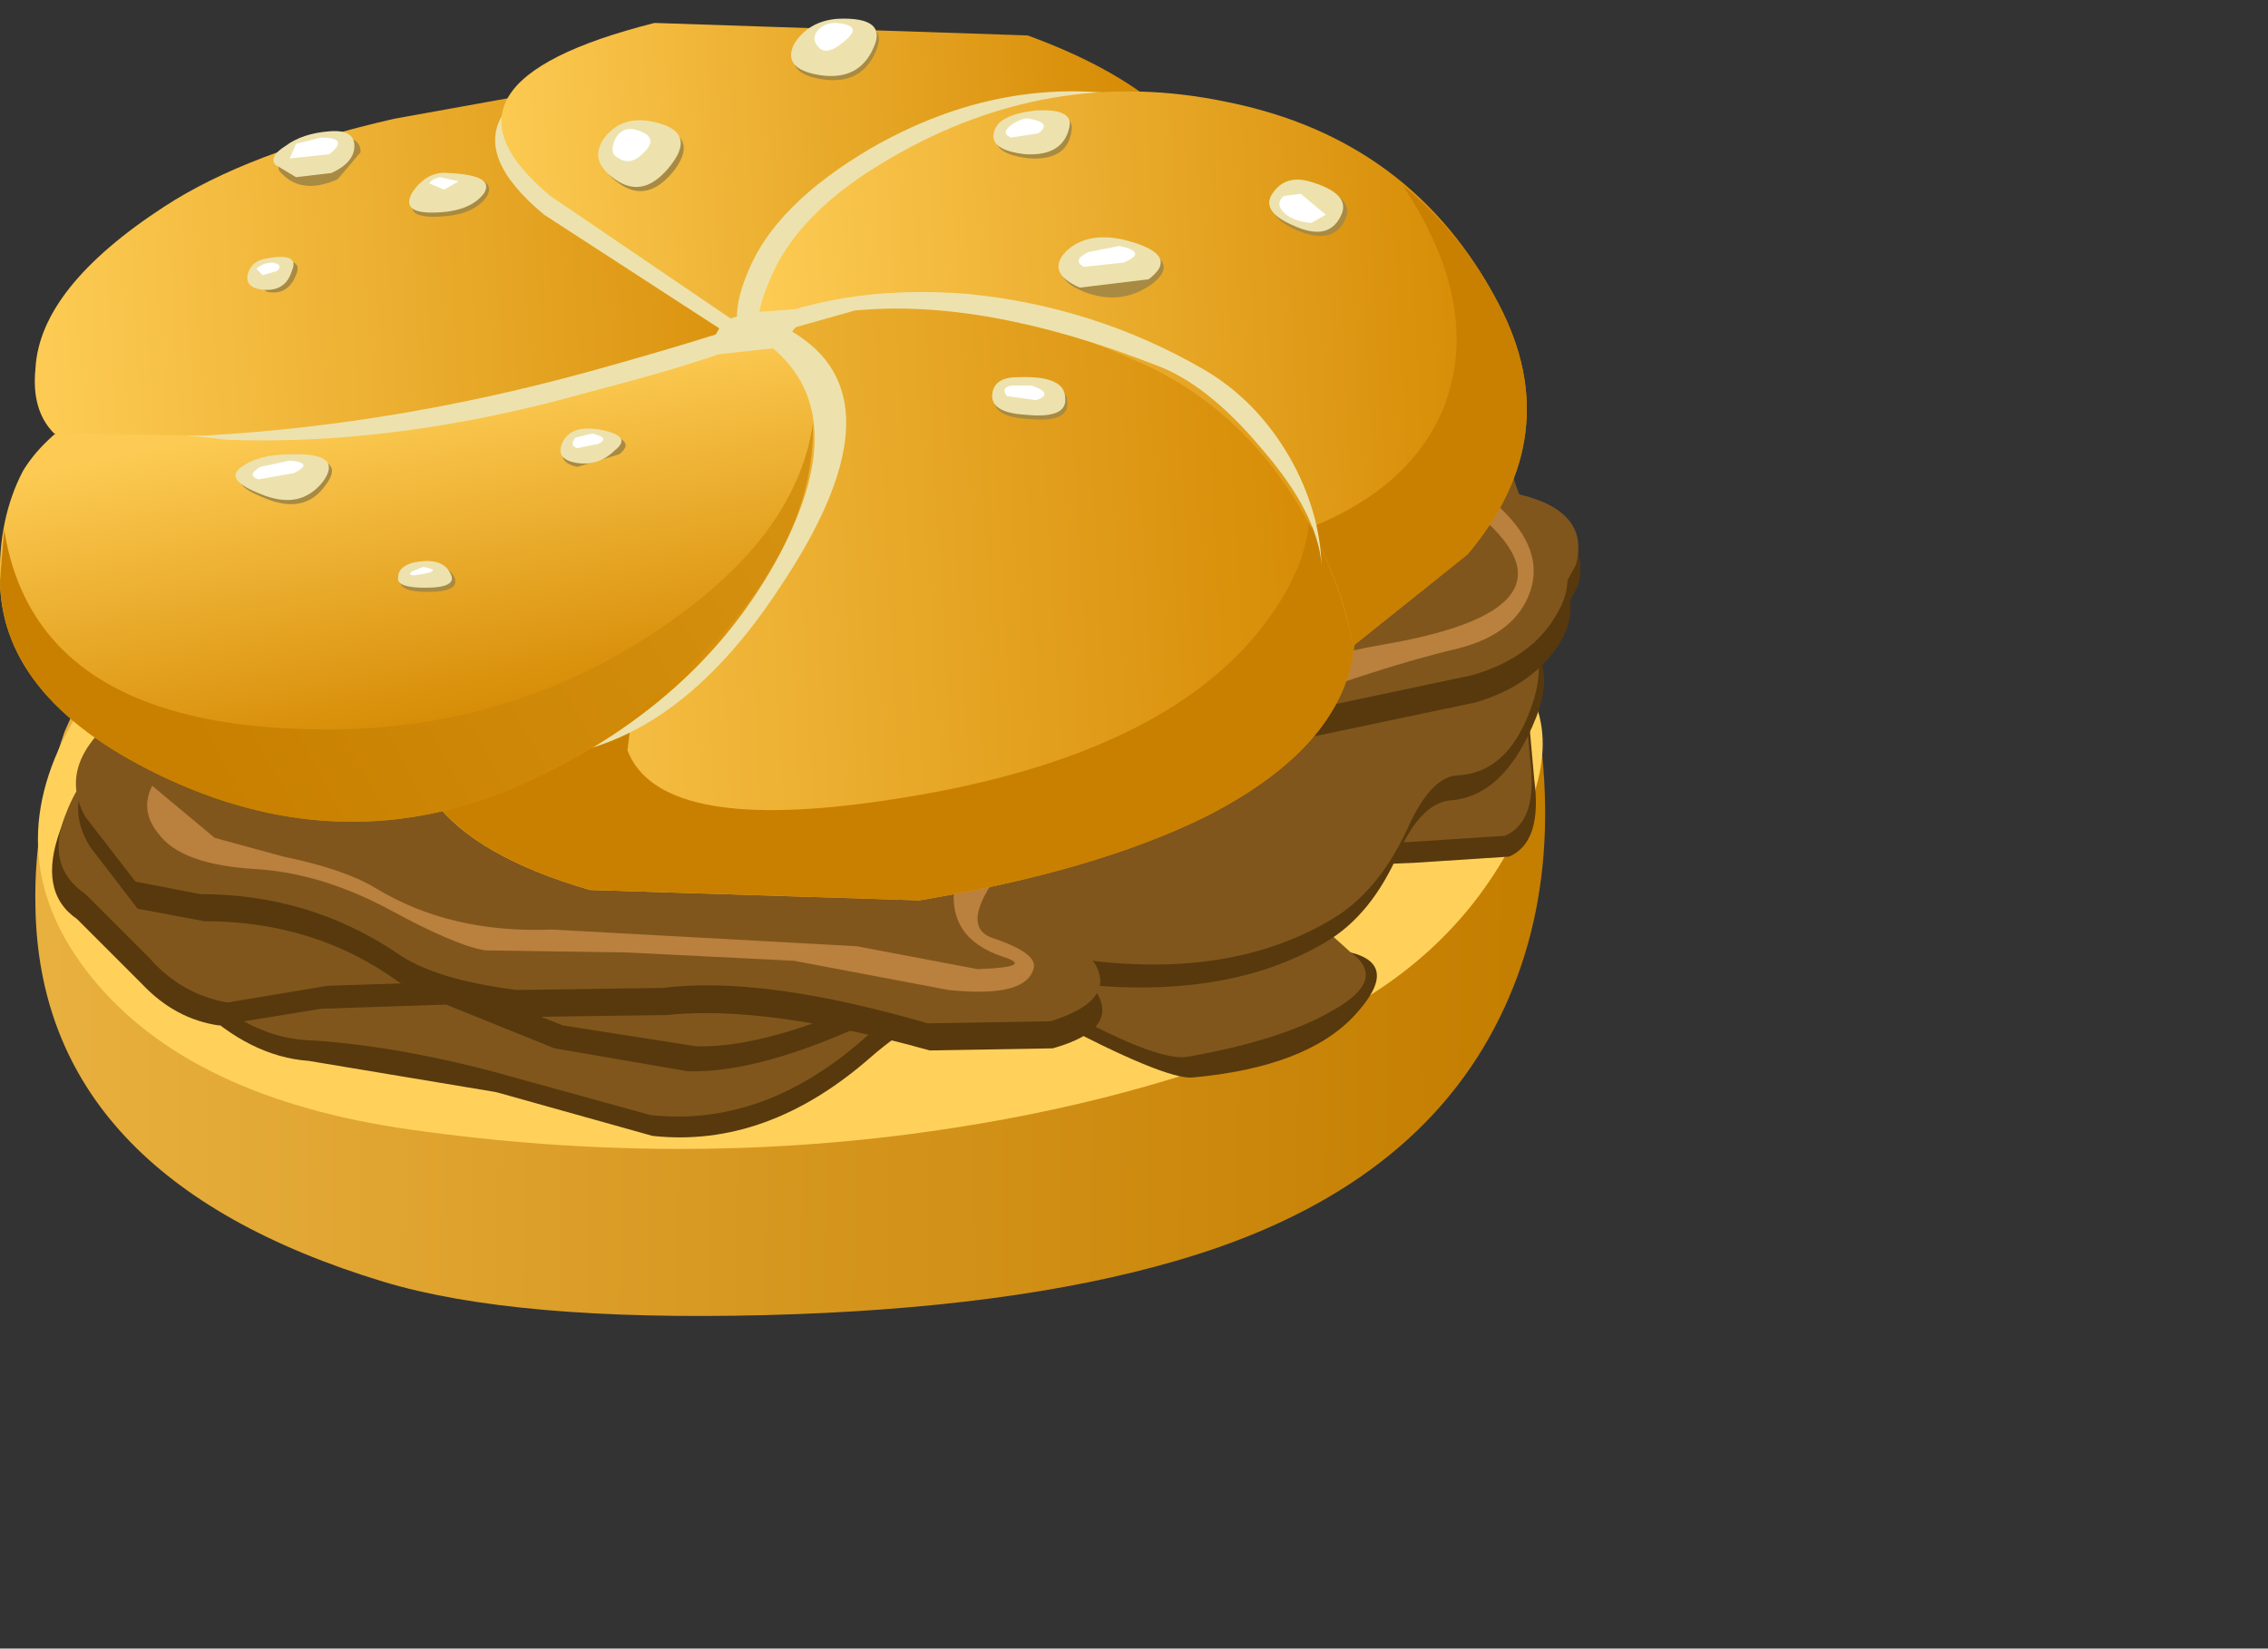 <?xml version="1.0" encoding="UTF-8" standalone="no"?>
<svg xmlns:xlink="http://www.w3.org/1999/xlink" height="39.55px" width="54.4px" xmlns="http://www.w3.org/2000/svg">
  <rect width="100%" height="100%" fill="#333333" stroke="none"/>
  <g transform="matrix(1.0, 0.0, 0.0, 1.0, 0.0, 0.0)">
    <use height="31.55" transform="matrix(1.0, 0.0, 0.0, 1.0, 0.0, 0.0)" width="37.9" xlink:href="#sprite0"/>
  </g>
  <defs>
    <g id="sprite0" transform="matrix(1.0, 0.0, 0.0, 1.0, 0.0, 0.0)">
      <use height="31.55" transform="matrix(1.0, 0.0, 0.0, 1.0, 0.0, 0.0)" width="37.9" xlink:href="#shape0"/>
    </g>
    <g id="shape0" transform="matrix(1.0, 0.0, 0.0, 1.0, 0.0, 0.0)">
      <path d="M36.55 15.6 Q37.85 20.85 35.85 24.65 33.75 28.65 28.2 30.25 24.25 31.4 18.35 31.55 12.35 31.7 9.2 30.75 0.95 28.25 0.85 21.75 0.8 19.7 1.55 17.55 L2.35 15.75 Q5.35 15.25 8.3 13.95 14.65 11.15 24.8 11.4 35.55 11.65 36.55 15.6" fill="url(#gradient0)" fill-rule="evenodd" stroke="none"/>
      <path d="M1.7 17.4 Q3.55 14.1 19.35 14.15 34.65 14.15 36.35 16.1 37.75 17.7 36.15 20.45 34.55 23.3 31.2 24.75 27.25 26.45 22.25 27.15 16.2 28.0 9.85 27.1 4.55 26.35 2.2 23.45 -0.1 20.6 1.7 17.4" fill="#ffd15b" fill-rule="evenodd" stroke="none"/>
      <path d="M32.4 22.85 Q33.6 23.15 32.5 24.35 31.35 25.6 28.6 25.85 27.95 25.9 25.2 24.45 23.2 23.35 20.9 25.35 18.4 27.55 15.65 27.25 L11.9 26.2 7.4 25.45 Q6.0 25.35 4.7 24.1 3.35 22.75 4.15 22.1 5.65 20.85 18.55 16.55 32.15 11.95 35.35 12.2 38.3 12.4 37.85 14.05 L36.6 16.45 36.8 18.7 Q37.0 20.2 36.2 20.55 L33.9 20.7 31.45 20.8 Q30.35 21.15 30.8 21.9 31.2 22.55 32.4 22.85" fill="#57390d" fill-rule="evenodd" stroke="none"/>
      <path d="M32.4 22.85 Q33.3 23.5 31.95 24.25 30.75 24.95 28.5 25.35 27.75 25.5 25.1 24.0 23.1 22.9 20.8 24.85 18.35 27.05 15.6 26.75 L11.8 25.7 Q9.3 25.05 7.3 24.95 5.95 24.85 4.65 23.6 3.3 22.25 4.05 21.6 5.6 20.35 18.5 16.05 32.1 11.45 35.3 11.7 38.25 11.9 37.8 13.55 L36.5 15.95 36.7 18.2 Q36.9 19.7 36.1 20.05 L33.8 20.2 31.35 20.3 Q30.3 20.65 30.85 21.45 L32.4 22.85" fill="#80561c" fill-rule="evenodd" stroke="none"/>
      <path d="M35.35 14.85 Q37.6 15.25 36.85 17.2 36.1 19.1 34.8 19.2 34.1 19.25 33.55 20.45 32.9 21.95 31.8 22.6 29.1 24.2 24.75 23.45 23.6 23.25 21.0 24.45 18.25 25.75 16.5 25.7 L13.3 25.15 10.7 24.1 7.7 24.2 5.25 24.6 Q4.2 24.45 3.4 23.6 L1.85 22.05 Q0.9 21.4 1.45 19.9 1.9 18.65 2.5 18.2 4.8 16.65 19.15 15.45 L35.35 14.85" fill="#57390d" fill-rule="evenodd" stroke="none"/>
      <path d="M35.1 14.45 Q37.35 14.85 36.8 16.75 36.25 18.55 34.95 18.6 34.3 18.65 33.75 19.9 33.05 21.4 31.95 22.05 29.2 23.7 24.95 22.85 23.8 22.65 21.2 23.85 18.4 25.15 16.7 25.1 L13.5 24.6 10.85 23.55 7.85 23.65 5.45 24.05 Q4.35 23.85 3.6 23.0 L2.05 21.45 Q1.1 20.8 1.55 19.6 1.9 18.65 2.5 18.2 4.8 16.6 19.05 15.25 L35.1 14.45" fill="#80561c" fill-rule="evenodd" stroke="none"/>
      <path d="M35.5 11.05 Q36.15 11.25 36.3 11.9 36.5 12.8 37.15 13.45 38.05 14.4 37.4 15.45 36.75 16.45 35.4 16.85 L29.45 18.1 Q24.6 19.15 23.8 19.6 23.0 20.1 24.3 21.55 L26.3 23.8 Q26.85 24.7 25.25 25.15 L22.3 25.2 Q18.35 24.1 16.0 24.35 L12.45 24.4 Q10.5 24.2 9.55 23.55 7.55 22.1 4.9 22.1 L3.3 21.8 2.15 20.3 Q1.55 19.3 2.25 18.4 L3.55 17.35 Q4.65 16.65 19.55 13.7 34.5 10.7 35.5 11.05" fill="#57390d" fill-rule="evenodd" stroke="none"/>
      <path d="M35.4 10.35 Q36.1 10.6 36.25 11.25 36.45 12.15 37.05 12.8 38.0 13.7 37.3 14.8 36.7 15.8 35.3 16.2 L29.4 17.45 Q24.5 18.45 23.75 18.95 22.95 19.45 24.2 20.9 L26.25 23.1 Q26.8 24.0 25.2 24.5 L22.25 24.55 Q18.3 23.4 15.9 23.7 L12.4 23.75 Q10.4 23.5 9.5 22.85 7.4 21.45 4.8 21.45 L3.25 21.15 2.05 19.6 Q1.2 18.1 3.5 16.7 4.55 16.0 19.45 13.05 34.4 10.05 35.4 10.35" fill="#80561c" fill-rule="evenodd" stroke="none"/>
      <path d="M34.85 11.5 Q35.05 11.3 36.0 12.2 37.05 13.2 36.7 14.2 36.35 15.2 35.0 15.55 32.7 16.1 29.7 17.3 25.5 19.0 24.15 20.7 22.95 22.2 23.8 22.5 24.85 22.85 24.8 23.2 24.65 23.95 22.75 23.75 L19.05 23.05 15.05 22.85 11.65 22.8 Q10.95 22.7 9.3 21.8 7.7 20.95 6.15 20.85 4.35 20.75 3.8 20.0 3.35 19.45 3.65 18.85 L5.15 20.1 6.8 20.55 Q8.25 20.85 9.0 21.3 10.8 22.4 13.25 22.3 L20.55 22.7 23.45 23.25 Q24.85 23.2 24.05 22.95 22.7 22.5 22.9 21.2 23.05 20.2 26.2 18.25 29.7 16.05 33.25 15.45 38.4 14.55 35.15 12.1 34.55 11.7 34.85 11.5" fill="#ba803d" fill-rule="evenodd" stroke="none"/>
      <path d="M10.4 19.2 Q10.9 17.05 12.05 14.5 14.3 9.4 17.55 7.3 21.3 4.95 26.75 7.9 31.95 10.75 32.45 14.4 32.95 17.55 28.9 19.6 26.25 20.9 22.05 21.6 L14.15 21.35 Q11.4 20.55 10.4 19.2" fill="url(#gradient1)" fill-rule="evenodd" stroke="none"/>
      <path d="M31.4 12.2 L31.75 12.45 Q32.4 13.65 32.45 14.4 32.95 17.55 28.9 19.6 26.25 20.9 22.05 21.6 L14.15 21.35 Q11.4 20.55 10.4 19.2 10.85 17.25 11.9 14.8 14.0 9.95 17.0 7.75 L17.8 7.7 18.15 9.1 Q19.5 12.3 17.55 14.45 16.55 15.55 15.3 15.95 L15.05 18.0 Q15.8 19.95 20.9 19.25 27.55 18.35 30.15 15.2 31.45 13.6 31.4 12.2" fill="#c98000" fill-rule="evenodd" stroke="none"/>
      <path d="M4.75 10.9 Q7.55 9.65 10.75 8.65 17.15 6.7 19.15 8.05 21.65 9.7 18.7 14.1 15.75 18.6 11.8 18.15 L4.0 17.15 Q0.95 16.3 0.9 13.9 0.85 11.75 2.15 11.55 L4.75 10.9" fill="#ede2ad" fill-rule="evenodd" stroke="none"/>
      <path d="M3.8 8.75 L9.8 7.6 Q16.25 6.75 18.2 8.1 20.6 9.7 18.7 13.3 16.75 16.95 12.45 18.85 8.3 20.65 4.05 18.7 0.05 16.85 0.0 13.95 -0.05 12.45 0.55 11.3 1.0 10.55 2.0 9.9 L3.8 8.75" fill="url(#gradient2)" fill-rule="evenodd" stroke="none"/>
      <path d="M12.45 18.85 Q8.3 20.65 4.05 18.7 0.05 16.85 0.0 13.95 L0.1 12.7 Q0.85 17.5 7.85 17.5 12.15 17.5 15.65 15.2 19.1 12.95 19.5 10.15 19.55 13.1 16.65 15.9 14.65 17.85 12.45 18.85" fill="url(#gradient3)" fill-rule="evenodd" stroke="none"/>
      <path d="M12.95 2.4 Q14.4 2.35 16.4 5.1 L18.05 7.8 Q18.55 7.8 18.3 8.0 17.8 8.45 14.15 9.4 9.55 10.7 5.45 10.55 L2.25 10.2 Q1.6 9.7 1.55 8.8 1.4 7.0 4.45 5.0 6.4 3.7 9.9 2.9 L12.95 2.4" fill="#ede2ad" fill-rule="evenodd" stroke="none"/>
      <path d="M12.5 2.3 Q14.85 2.3 20.95 6.5 19.8 7.35 14.0 8.95 9.4 10.2 4.9 10.45 L1.3 10.4 Q0.75 9.85 0.85 8.85 0.95 6.9 3.95 4.95 5.95 3.65 9.45 2.85 L12.5 2.3" fill="url(#gradient4)" fill-rule="evenodd" stroke="none"/>
      <path d="M17.75 8.2 L13.05 5.15 Q9.8 2.45 15.55 1.0 L24.5 1.3 Q26.55 2.05 27.7 3.05 L25.15 3.3 Q22.25 3.75 20.8 4.8 18.4 6.4 17.75 8.2" fill="#ede2ad" fill-rule="evenodd" stroke="none"/>
      <path d="M18.2 8.1 L13.2 4.7 Q9.95 2.0 15.7 0.55 L24.65 0.85 Q26.7 1.6 27.85 2.6 L25.3 2.85 Q22.4 3.3 20.95 4.3 19.45 5.35 18.7 6.8 L18.2 8.1" fill="url(#gradient5)" fill-rule="evenodd" stroke="none"/>
      <path d="M28.65 7.35 Q23.95 6.75 20.35 7.25 L17.7 7.85 Q17.6 7.3 17.95 6.5 18.6 4.9 20.9 3.55 24.65 1.4 28.6 2.65 32.65 3.9 34.75 7.95 36.4 11.05 34.9 12.6 L33.05 13.5 Q33.15 12.1 32.65 10.65 31.7 7.75 28.65 7.35" fill="#ede2ad" fill-rule="evenodd" stroke="none"/>
      <path d="M27.35 8.7 Q23.6 7.0 20.55 7.4 L18.2 8.1 Q18.1 7.55 18.45 6.75 19.1 5.1 21.35 3.8 25.2 1.55 29.45 2.45 33.9 3.35 35.95 7.3 37.6 10.45 35.2 13.3 L32.45 15.5 Q32.25 14.3 31.55 12.85 30.05 9.9 27.35 8.7" fill="url(#gradient6)" fill-rule="evenodd" stroke="none"/>
      <path d="M32.45 15.5 Q32.25 14.2 31.45 12.65 33.8 11.7 34.6 9.85 35.6 7.4 33.65 4.45 35.1 5.65 35.95 7.3 37.6 10.45 35.2 13.3 L32.45 15.5" fill="#c98000" fill-rule="evenodd" stroke="none"/>
      <path d="M30.95 11.0 Q31.65 12.25 31.7 13.55 31.6 12.3 30.25 10.75 28.95 9.2 27.7 8.75 23.6 7.15 20.5 7.45 L18.2 8.1 Q17.7 8.3 17.7 7.95 20.05 6.8 23.2 7.05 26.25 7.35 28.85 8.85 30.15 9.6 30.95 11.0" fill="#ede2ad" fill-rule="evenodd" stroke="none"/>
      <path d="M17.95 7.5 L19.3 7.4 19.65 7.5 Q18.85 7.85 18.95 8.25 19.0 8.45 18.6 8.35 L16.75 8.55 17.1 8.15 17.35 7.7 17.95 7.5" fill="#ede2ad" fill-rule="evenodd" stroke="none"/>
      <path d="M8.05 3.3 Q8.65 3.25 8.65 3.65 L8.1 4.3 Q7.2 4.7 6.7 4.1 6.6 3.9 6.95 3.65 L8.05 3.3" fill="#a88a43" fill-rule="evenodd" stroke="none"/>
      <path d="M7.9 3.15 Q8.5 3.1 8.5 3.5 8.5 3.9 7.95 4.15 L7.1 4.25 6.6 3.95 Q6.45 3.75 6.85 3.5 7.25 3.2 7.9 3.15" fill="#ede2ad" fill-rule="evenodd" stroke="none"/>
      <path d="M7.7 3.3 Q8.4 3.3 7.9 3.7 L6.95 3.8 7.1 3.45 7.7 3.3" fill="#ffffff" fill-rule="evenodd" stroke="none"/>
      <path d="M10.85 4.2 Q12.0 4.25 11.65 4.75 11.3 5.2 10.4 5.2 9.65 5.2 10.0 4.7 10.3 4.2 10.85 4.2" fill="#a88a43" fill-rule="evenodd" stroke="none"/>
      <path d="M6.5 6.3 Q7.3 6.15 7.1 6.6 6.9 7.1 6.4 7.0 L6.0 6.65 6.5 6.3" fill="#a88a43" fill-rule="evenodd" stroke="none"/>
      <path d="M14.45 10.4 Q15.3 10.55 14.85 10.9 L13.85 11.2 Q13.35 11.1 13.55 10.7 13.75 10.3 14.45 10.4" fill="#a88a43" fill-rule="evenodd" stroke="none"/>
      <path d="M10.0 13.6 Q10.7 13.45 10.9 13.85 11.05 14.2 10.25 14.2 9.55 14.2 9.6 13.9 L10.0 13.6" fill="#a88a43" fill-rule="evenodd" stroke="none"/>
      <path d="M24.45 9.15 Q25.6 9.1 25.6 9.65 25.65 10.15 24.65 10.05 23.8 10.0 23.85 9.55 23.9 9.15 24.45 9.15" fill="#a88a43" fill-rule="evenodd" stroke="none"/>
      <path d="M31.5 4.45 Q32.55 4.75 32.25 5.3 31.95 5.9 31.05 5.5 30.3 5.15 30.65 4.7 30.95 4.3 31.5 4.45" fill="#a88a43" fill-rule="evenodd" stroke="none"/>
      <path d="M25.7 3.15 Q25.6 3.85 24.7 3.8 23.8 3.7 23.9 3.25 24.0 2.85 24.9 2.75 25.8 2.7 25.7 3.15" fill="#a88a43" fill-rule="evenodd" stroke="none"/>
      <path d="M27.0 5.85 Q28.4 6.2 27.65 6.8 26.9 7.35 26.0 7.0 25.15 6.65 25.65 6.15 26.1 5.6 27.0 5.85" fill="#a88a43" fill-rule="evenodd" stroke="none"/>
      <path d="M20.2 0.55 Q21.35 0.5 21.0 1.25 20.65 2.05 19.7 1.9 18.8 1.75 19.15 1.15 19.45 0.6 20.2 0.55" fill="#a88a43" fill-rule="evenodd" stroke="none"/>
      <path d="M7.05 11.0 Q8.35 10.95 7.8 11.65 7.3 12.35 6.35 11.95 5.45 11.6 5.9 11.3 6.3 11.0 7.05 11.0" fill="#a88a43" fill-rule="evenodd" stroke="none"/>
      <path d="M15.6 3.0 Q16.8 3.2 16.2 4.05 15.55 4.9 14.85 4.4 14.2 3.95 14.6 3.4 15.0 2.9 15.6 3.0" fill="#a88a43" fill-rule="evenodd" stroke="none"/>
      <path d="M10.75 4.15 Q11.9 4.2 11.6 4.65 11.25 5.1 10.35 5.1 9.6 5.1 9.9 4.6 10.25 4.1 10.75 4.15" fill="#ede2ad" fill-rule="evenodd" stroke="none"/>
      <path d="M6.4 6.2 Q7.2 6.05 7.0 6.5 6.85 7.0 6.3 6.95 5.85 6.9 5.95 6.55 6.05 6.25 6.4 6.2" fill="#ede2ad" fill-rule="evenodd" stroke="none"/>
      <path d="M14.35 10.3 Q15.2 10.45 14.75 10.8 14.35 11.2 13.8 11.1 13.3 11.0 13.5 10.6 13.7 10.2 14.35 10.3" fill="#ede2ad" fill-rule="evenodd" stroke="none"/>
      <path d="M9.9 13.5 Q10.6 13.35 10.8 13.75 11.0 14.1 10.2 14.1 9.5 14.1 9.55 13.85 9.55 13.6 9.9 13.5" fill="#ede2ad" fill-rule="evenodd" stroke="none"/>
      <path d="M24.4 9.05 Q25.55 9.0 25.55 9.55 25.6 10.05 24.6 9.95 23.75 9.9 23.8 9.45 23.85 9.05 24.4 9.05" fill="#ede2ad" fill-rule="evenodd" stroke="none"/>
      <path d="M31.4 4.35 Q32.45 4.65 32.15 5.2 31.85 5.8 31.0 5.4 30.2 5.05 30.55 4.6 30.85 4.2 31.4 4.35" fill="#ede2ad" fill-rule="evenodd" stroke="none"/>
      <path d="M25.65 3.05 Q25.5 3.75 24.6 3.7 23.7 3.6 23.85 3.15 23.95 2.75 24.85 2.65 25.75 2.6 25.65 3.05" fill="#ede2ad" fill-rule="evenodd" stroke="none"/>
      <path d="M26.95 5.75 Q28.35 6.1 27.55 6.7 L25.9 6.9 Q25.1 6.55 25.55 6.05 26.05 5.55 26.95 5.75" fill="#ede2ad" fill-rule="evenodd" stroke="none"/>
      <path d="M20.1 0.45 Q21.3 0.4 20.95 1.15 20.6 1.95 19.65 1.8 18.75 1.65 19.05 1.05 19.4 0.5 20.1 0.45" fill="#ede2ad" fill-rule="evenodd" stroke="none"/>
      <path d="M6.95 10.9 Q8.25 10.85 7.75 11.55 7.2 12.25 6.25 11.85 5.35 11.5 5.8 11.2 6.2 10.9 6.95 10.9" fill="#ede2ad" fill-rule="evenodd" stroke="none"/>
      <path d="M15.55 2.9 Q16.75 3.1 16.1 3.95 15.45 4.8 14.75 4.3 14.1 3.85 14.5 3.3 14.9 2.8 15.55 2.9" fill="#ede2ad" fill-rule="evenodd" stroke="none"/>
      <path d="M10.55 4.25 L11.0 4.35 10.65 4.55 10.3 4.4 Q10.35 4.3 10.55 4.25" fill="#ffffff" fill-rule="evenodd" stroke="none"/>
      <path d="M6.55 6.3 Q6.8 6.35 6.65 6.5 L6.3 6.6 6.15 6.45 Q6.3 6.3 6.55 6.3" fill="#ffffff" fill-rule="evenodd" stroke="none"/>
      <path d="M6.95 11.05 Q7.55 11.1 7.05 11.35 L6.2 11.5 Q5.9 11.4 6.25 11.2 L6.95 11.05" fill="#ffffff" fill-rule="evenodd" stroke="none"/>
      <path d="M14.2 10.4 Q14.65 10.5 14.35 10.65 L13.85 10.75 Q13.65 10.7 13.8 10.5 L14.2 10.4" fill="#ffffff" fill-rule="evenodd" stroke="none"/>
      <path d="M10.15 13.6 Q10.7 13.7 9.95 13.8 9.75 13.8 9.9 13.7 L10.15 13.6" fill="#ffffff" fill-rule="evenodd" stroke="none"/>
      <path d="M24.75 9.25 Q25.3 9.45 24.85 9.6 L24.15 9.5 Q24.0 9.3 24.25 9.25 L24.75 9.25" fill="#ffffff" fill-rule="evenodd" stroke="none"/>
      <path d="M26.85 5.9 Q27.55 6.05 26.95 6.3 L26.0 6.4 Q25.7 6.25 26.1 6.05 L26.85 5.9" fill="#ffffff" fill-rule="evenodd" stroke="none"/>
      <path d="M31.2 4.65 L31.8 5.15 31.45 5.35 Q30.95 5.3 30.75 5.05 30.6 4.85 30.8 4.7 L31.2 4.65" fill="#ffffff" fill-rule="evenodd" stroke="none"/>
      <path d="M24.7 2.85 Q25.25 2.95 24.9 3.2 L24.25 3.3 Q24.0 3.2 24.25 3.0 24.55 2.8 24.7 2.85" fill="#ffffff" fill-rule="evenodd" stroke="none"/>
      <path d="M20.05 0.55 Q20.7 0.6 20.3 0.95 19.85 1.35 19.65 1.15 19.45 0.95 19.6 0.75 19.75 0.55 20.05 0.55" fill="#ffffff" fill-rule="evenodd" stroke="none"/>
      <path d="M15.2 3.1 Q15.8 3.25 15.5 3.6 15.15 4.0 14.85 3.8 14.6 3.7 14.75 3.35 14.9 3.05 15.2 3.1" fill="#ffffff" fill-rule="evenodd" stroke="none"/>
    </g>
    <linearGradient gradientTransform="matrix(0.022, 2.0E-4, 2.0E-4, -0.022, 18.45, 21.45)" gradientUnits="userSpaceOnUse" id="gradient0" spreadMethod="pad" x1="-819.2" x2="819.2">
      <stop offset="0.0" stop-color="#e9b140"/>
      <stop offset="1.0" stop-color="#c47e00"/>
    </linearGradient>
    <linearGradient gradientTransform="matrix(0.014, -8.0E-4, -8.0E-4, -0.014, 21.3, 14.05)" gradientUnits="userSpaceOnUse" id="gradient1" spreadMethod="pad" x1="-819.2" x2="819.2">
      <stop offset="0.0" stop-color="#fdcb53"/>
      <stop offset="1.0" stop-color="#d48801"/>
    </linearGradient>
    <linearGradient gradientTransform="matrix(0.001, 0.005, 0.005, -0.001, 10.05, 13.7)" gradientUnits="userSpaceOnUse" id="gradient2" spreadMethod="pad" x1="-819.2" x2="819.2">
      <stop offset="0.0" stop-color="#fdcb53"/>
      <stop offset="1.0" stop-color="#d48801"/>
    </linearGradient>
    <linearGradient gradientTransform="matrix(-0.009, 0.005, 0.005, 0.009, 11.5, 12.9)" gradientUnits="userSpaceOnUse" id="gradient3" spreadMethod="pad" x1="-819.2" x2="819.2">
      <stop offset="0.0" stop-color="#d69211"/>
      <stop offset="1.0" stop-color="#c98000"/>
    </linearGradient>
    <linearGradient gradientTransform="matrix(0.012, -7.0E-4, -7.0E-4, -0.012, 10.8, 6.25)" gradientUnits="userSpaceOnUse" id="gradient4" spreadMethod="pad" x1="-819.2" x2="819.2">
      <stop offset="0.0" stop-color="#fdcb53"/>
      <stop offset="1.0" stop-color="#d48801"/>
    </linearGradient>
    <linearGradient gradientTransform="matrix(0.01, -5.0E-4, -5.0E-4, -0.01, 20.0, 3.95)" gradientUnits="userSpaceOnUse" id="gradient5" spreadMethod="pad" x1="-819.2" x2="819.2">
      <stop offset="0.0" stop-color="#fdcb53"/>
      <stop offset="1.0" stop-color="#d48801"/>
    </linearGradient>
    <linearGradient gradientTransform="matrix(0.011, -6.0E-4, -6.0E-4, -0.011, 27.4, 8.95)" gradientUnits="userSpaceOnUse" id="gradient6" spreadMethod="pad" x1="-819.2" x2="819.2">
      <stop offset="0.0" stop-color="#fdcb53"/>
      <stop offset="1.0" stop-color="#d48801"/>
    </linearGradient>
  </defs>
</svg>
